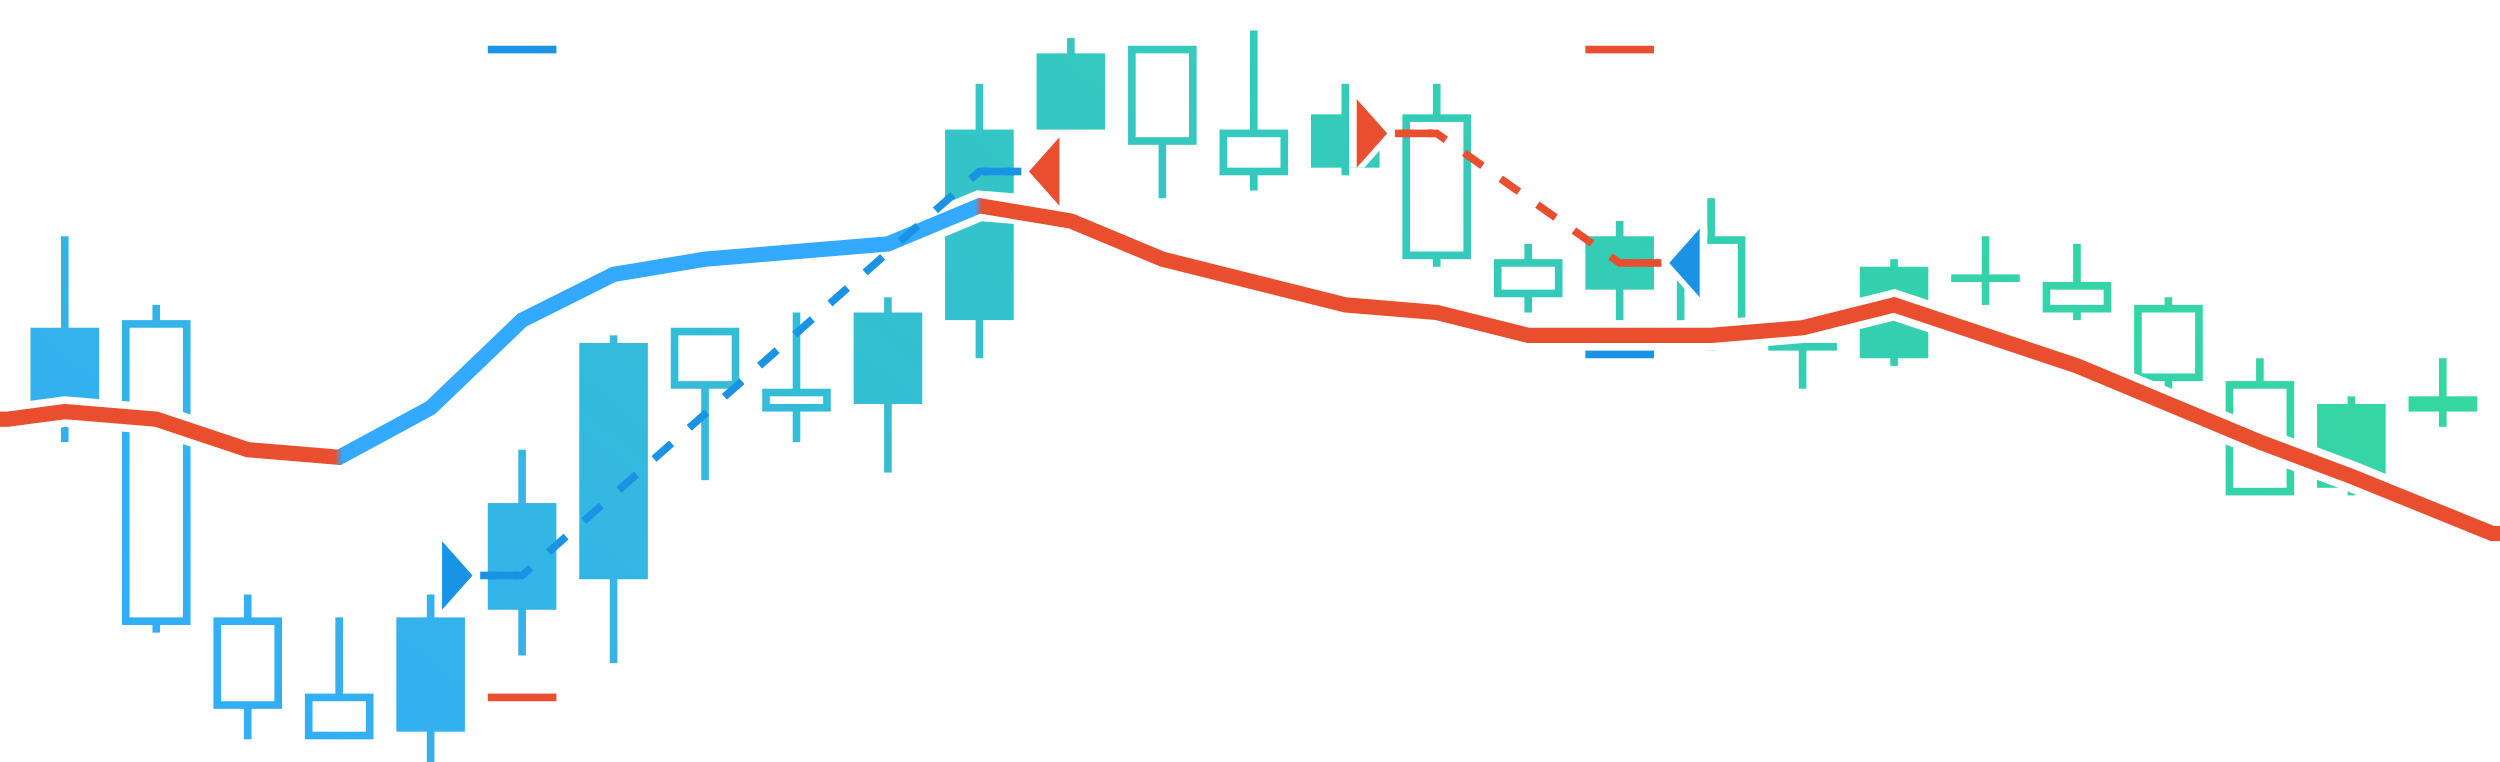 <?xml version="1.0" encoding="UTF-8"?>
<svg fill="none" viewBox="0 0 328 100" xmlns="http://www.w3.org/2000/svg">
<rect width="328" height="100" fill="#fff"/>
<path d="m320 47h1v5h4v2h-4v2h-1v-2h-4v-2h4v-5z" fill="url(#a)"/>
<path d="m308 52h1v1h4v11h-4v1h-1v-1h-4v-11h4v-1z" fill="url(#a)"/>
<path d="m248 34h1v1h4v12h-4v1h-1v-1h-4v-12h4v-1z" fill="url(#a)"/>
<path d="m212 29h1v2h4v7h-4v6h-1v-6h-4v-7h4v-2z" fill="url(#a)"/>
<path d="m176 11h1v4h4v7h-4v1h-1v-1h-4v-7h4v-4z" fill="url(#a)"/>
<path d="m140 5h1v2h4v10h-9v-10h4v-2z" fill="url(#a)"/>
<path d="m128 11h1v6h4v25h-4v5h-1v-5h-4v-25h4v-6z" fill="url(#a)"/>
<path d="m116 39h1v2h4v12h-4v9h-1v-9h-4v-12h4v-2z" fill="url(#a)"/>
<path d="m80 44h1v1h4v31h-4v11h-1v-11h-4v-31h4v-1z" fill="url(#a)"/>
<path d="M8 31H9V43H13V53H9V58H8V53H4V43H8V31Z" fill="url(#a)"/>
<path d="m68 59h1v7h4v14h-4v6h-1v-6h-4v-14h4v-7z" fill="url(#a)"/>
<path d="m56 78h1v3h4v15h-4v4h-1v-4h-4v-15h4v-3z" fill="url(#a)"/>
<path d="m296 50v-3h1v3h4v15h-9v-15h4zm-3 1h7v13h-7v-13zm-9-11v-1h1v1h4v10h-4v1h-1v-1h-4v-10h4zm-3 1h7v8h-7v-8zm-9-4v-5h1v5h4v4h-4v1h-1v-1h-4v-4h4zm-3 1h7v2h-7v-2zm-32 7h4v1h-4v5h-1v-5h-4v-1h4v-2h1v2zm-13-14v-5h1v5h4v14h-4v1h-1v-1h-4v-14h4zm-3 1h7v12h-7v-12zm-20 2h4v5h-4v2h-1v-2h-4v-5h4v-2h1v2zm3 1v3h-7v-3h7zm-16-20v-4h1v4h4v19h-4v1h-1v-1h-4v-19h4zm-3 1h7v17h-7v-17zm-20 7v2h-1v-2h-4v-6h4v-13h1v13h4v6h-4zm3-1h-7v-4h7v4zm-15-3v7h-1v-7h-4v-13h9v13h-4zm3-1h-7v-11h7v11zm-51 36v4h-1v-4h-4v-3h4v-10h1v10h4v3h-4zm3-1h-7v-1h7v1zm-15-2v12h-1v-12h-4v-8h9v8h-4zm3-1h-7v-6h7v6zm-52 41v-10h1v10h4v6h-9v-6h4zm-3 1h7v4h-7v-4zm-8 1v4h-1v-4h-4v-12h4v-3h1v3h4v12h-4zm3-1h-7v-10h7v10zm-16-50v-2h1v2h4v40h-4v1h-1v-1h-4v-40h4zm-3 1h7v38h-7v-38zm243-12h1v5h4v1h-4v3h-1v-3h-4v-1h4v-5z" clip-rule="evenodd" fill="url(#a)" fill-rule="evenodd"/>
<path d="m128.18 24.966-12.16 5.067-23.769 1.981-12.378 2.063-12.54 6.27-12.024 11.523-11.239 6.088-11.167-0.931-12-4-12.455-1.038-7.583 1.011h-0.867v4h1.133l7.417-0.989 11.545 0.962 12 4 12.833 1.069 12.761-6.912 11.976-11.477 11.46-5.73 11.622-1.937 24.231-2.019 11.84-4.934 11.131 0.928 11.852 5.926 24.37 6.093 12 1 12.082 3.02h24.329l12.245-1.02 11.592-2.898 23.378 7.793 23.966 9.986 12.009 4.503 18.837 7.637h1.39v-4h-0.61l-18.163-7.363-11.991-4.497-24.034-10.014-24.622-8.207-12.408 3.102-11.755 0.98h-23.671l-11.918-2.98-12-1-23.63-5.907-12.148-6.074-12.869-1.073z" clip-rule="evenodd" fill="#fff" fill-rule="evenodd"/>
<path d="m128.38 25.966-12.121 5.05-23.884 1.99-12.189 2.031-12.27 6.135-12.012 11.512-11.619 6.294-11.583-0.965-12-4-12.227-1.019-7.542 1.006h-0.934v2h1.066l7.458-0.995 11.773 0.981 12 4 12.417 1.035 12.381-6.706 11.988-11.488 11.73-5.865 11.811-1.968 24.116-2.01 11.879-4.95 11.603 1.934 11.963 4.984 24.151 6.038 12 1 12.041 3.01h24.165l12.122-1.01 11.796-2.949 23.689 7.896 23.983 9.993 12.005 4.502 18.668 7.568h1.195v-2h-0.805l-18.332-7.432-11.995-4.498-24.017-10.007-24.311-8.104-12.204 3.051-11.878 0.99h-23.835l-11.959-2.99-12-1-23.849-5.962-12.037-5.016-12.397-2.066z" clip-rule="evenodd" fill="url(#b)" fill-rule="evenodd"/>
<path d="m64 6h9v1h-9v-1z" fill="#1B93E4"/>
<path d="m64 91h9v1h-9v-1z" fill="#E94E2F"/>
<path d="m208 6h9v1h-9v-1z" fill="#E94E2F"/>
<path d="m208 46h9v1h-9v-1z" fill="#1B93E4"/>
<path d="m128.31 22h1.314v1h-0.936l-1.012 0.894-0.662-0.75 1.296-1.145zm4.689 1h-1.125v-1h1.125v1zm-7.631 2.932-2.307 2.038-0.662-0.75 2.307-2.038 0.662 0.749zm-4.615 4.077-2.308 2.038-0.662-0.75 2.308-2.038 0.662 0.749zm-4.615 4.077-2.308 2.038-0.662-0.749 2.308-2.038 0.662 0.75zm-4.616 4.077-2.307 2.038-0.662-0.75 2.307-2.038 0.662 0.75zm-4.615 4.077-2.308 2.038-0.662-0.75 2.308-2.038 0.662 0.75zm-4.615 4.077-2.308 2.038-0.662-0.75 2.308-2.038 0.662 0.749zm-4.616 4.077-2.308 2.038-0.662-0.749 2.308-2.038 0.662 0.75zm-4.615 4.077-2.308 2.038-0.662-0.749 2.308-2.038 0.662 0.75zm-4.615 4.077-2.308 2.038-0.662-0.75 2.308-2.038 0.662 0.75zm-4.615 4.077-2.308 2.038-0.662-0.75 2.308-2.038 0.662 0.749zm-4.615 4.077-2.308 2.038-0.662-0.75 2.308-2.038 0.662 0.75zm-4.615 4.077-2.308 2.038-0.662-0.749 2.308-2.038 0.662 0.75zm-4.615 4.077-1.296 1.145h-1.314v-1h0.936l1.012-0.894 0.662 0.75zm-4.86 1.145h-1.125v-1h1.125v1z" clip-rule="evenodd" fill="#1B93E4" fill-rule="evenodd"/>
<path d="m63 75h5v1h-5v-1z" fill="#1B93E4"/>
<path d="m129 22h5v1h-5v-1z" fill="#1B93E4"/>
<path d="m58 71v9l4-4.5-4-4.5z" fill="#1B93E4"/>
<path d="m185.12 18h-1.125v-1h1.125v1zm3.216 0h-0.966v-1h1.284l1.33 0.942-0.578 0.816-1.07-0.758zm5.87 4.158-2.4-1.7 0.578-0.816 2.4 1.7-0.578 0.816zm4.8 3.4-2.4-1.7 0.578-0.816 2.4 1.7-0.578 0.816zm4.8 3.4-2.4-1.7 0.578-0.816 2.4 1.7-0.578 0.816zm4.8 3.4-2.4-1.7 0.578-0.816 2.4 1.7-0.578 0.816zm2.4 1.7 0.578-0.816 1.07 0.758h0.966v1h-1.284l-1.33-0.942zm5.989 0.942h-1.125v-1h1.125v1z" clip-rule="evenodd" fill="#E94E2F" fill-rule="evenodd"/>
<path d="m183 17h5v1h-5v-1z" fill="#E94E2F"/>
<path d="m183 17.5v-4.5h-6v9h2l4-4.5z" fill="#fff"/>
<path d="m178 13v9l4-4.5-4-4.5z" fill="#E94E2F"/>
<path d="m139 18v9l-4-4.5 4-4.5z" fill="#E94E2F"/>
<path d="m213 34h5v1h-5v-1z" fill="#E94E2F"/>
<path d="m218 34.5v-4.5h6v9h-2l-4-4.5z" fill="#fff"/>
<path d="m223 30v9l-4-4.5 4-4.5z" fill="#1B93E4"/>
<defs>
<linearGradient id="a" x1="325" x2="146.74" y1="4" y2="218.58" gradientUnits="userSpaceOnUse">
<stop stop-color="#35DF90" offset="0"/>
<stop stop-color="#33A9FF" offset="1"/>
</linearGradient>
<linearGradient id="b" x1="328" x2="0" y1="70" y2="70" gradientUnits="userSpaceOnUse">
<stop stop-color="#E94E2F" offset=".607"/>
<stop stop-color="#33A9FF" offset=".61"/>
<stop stop-color="#33A9FF" offset=".863"/>
<stop stop-color="#E94E2F" offset=".866"/>
</linearGradient>
</defs>
</svg>
